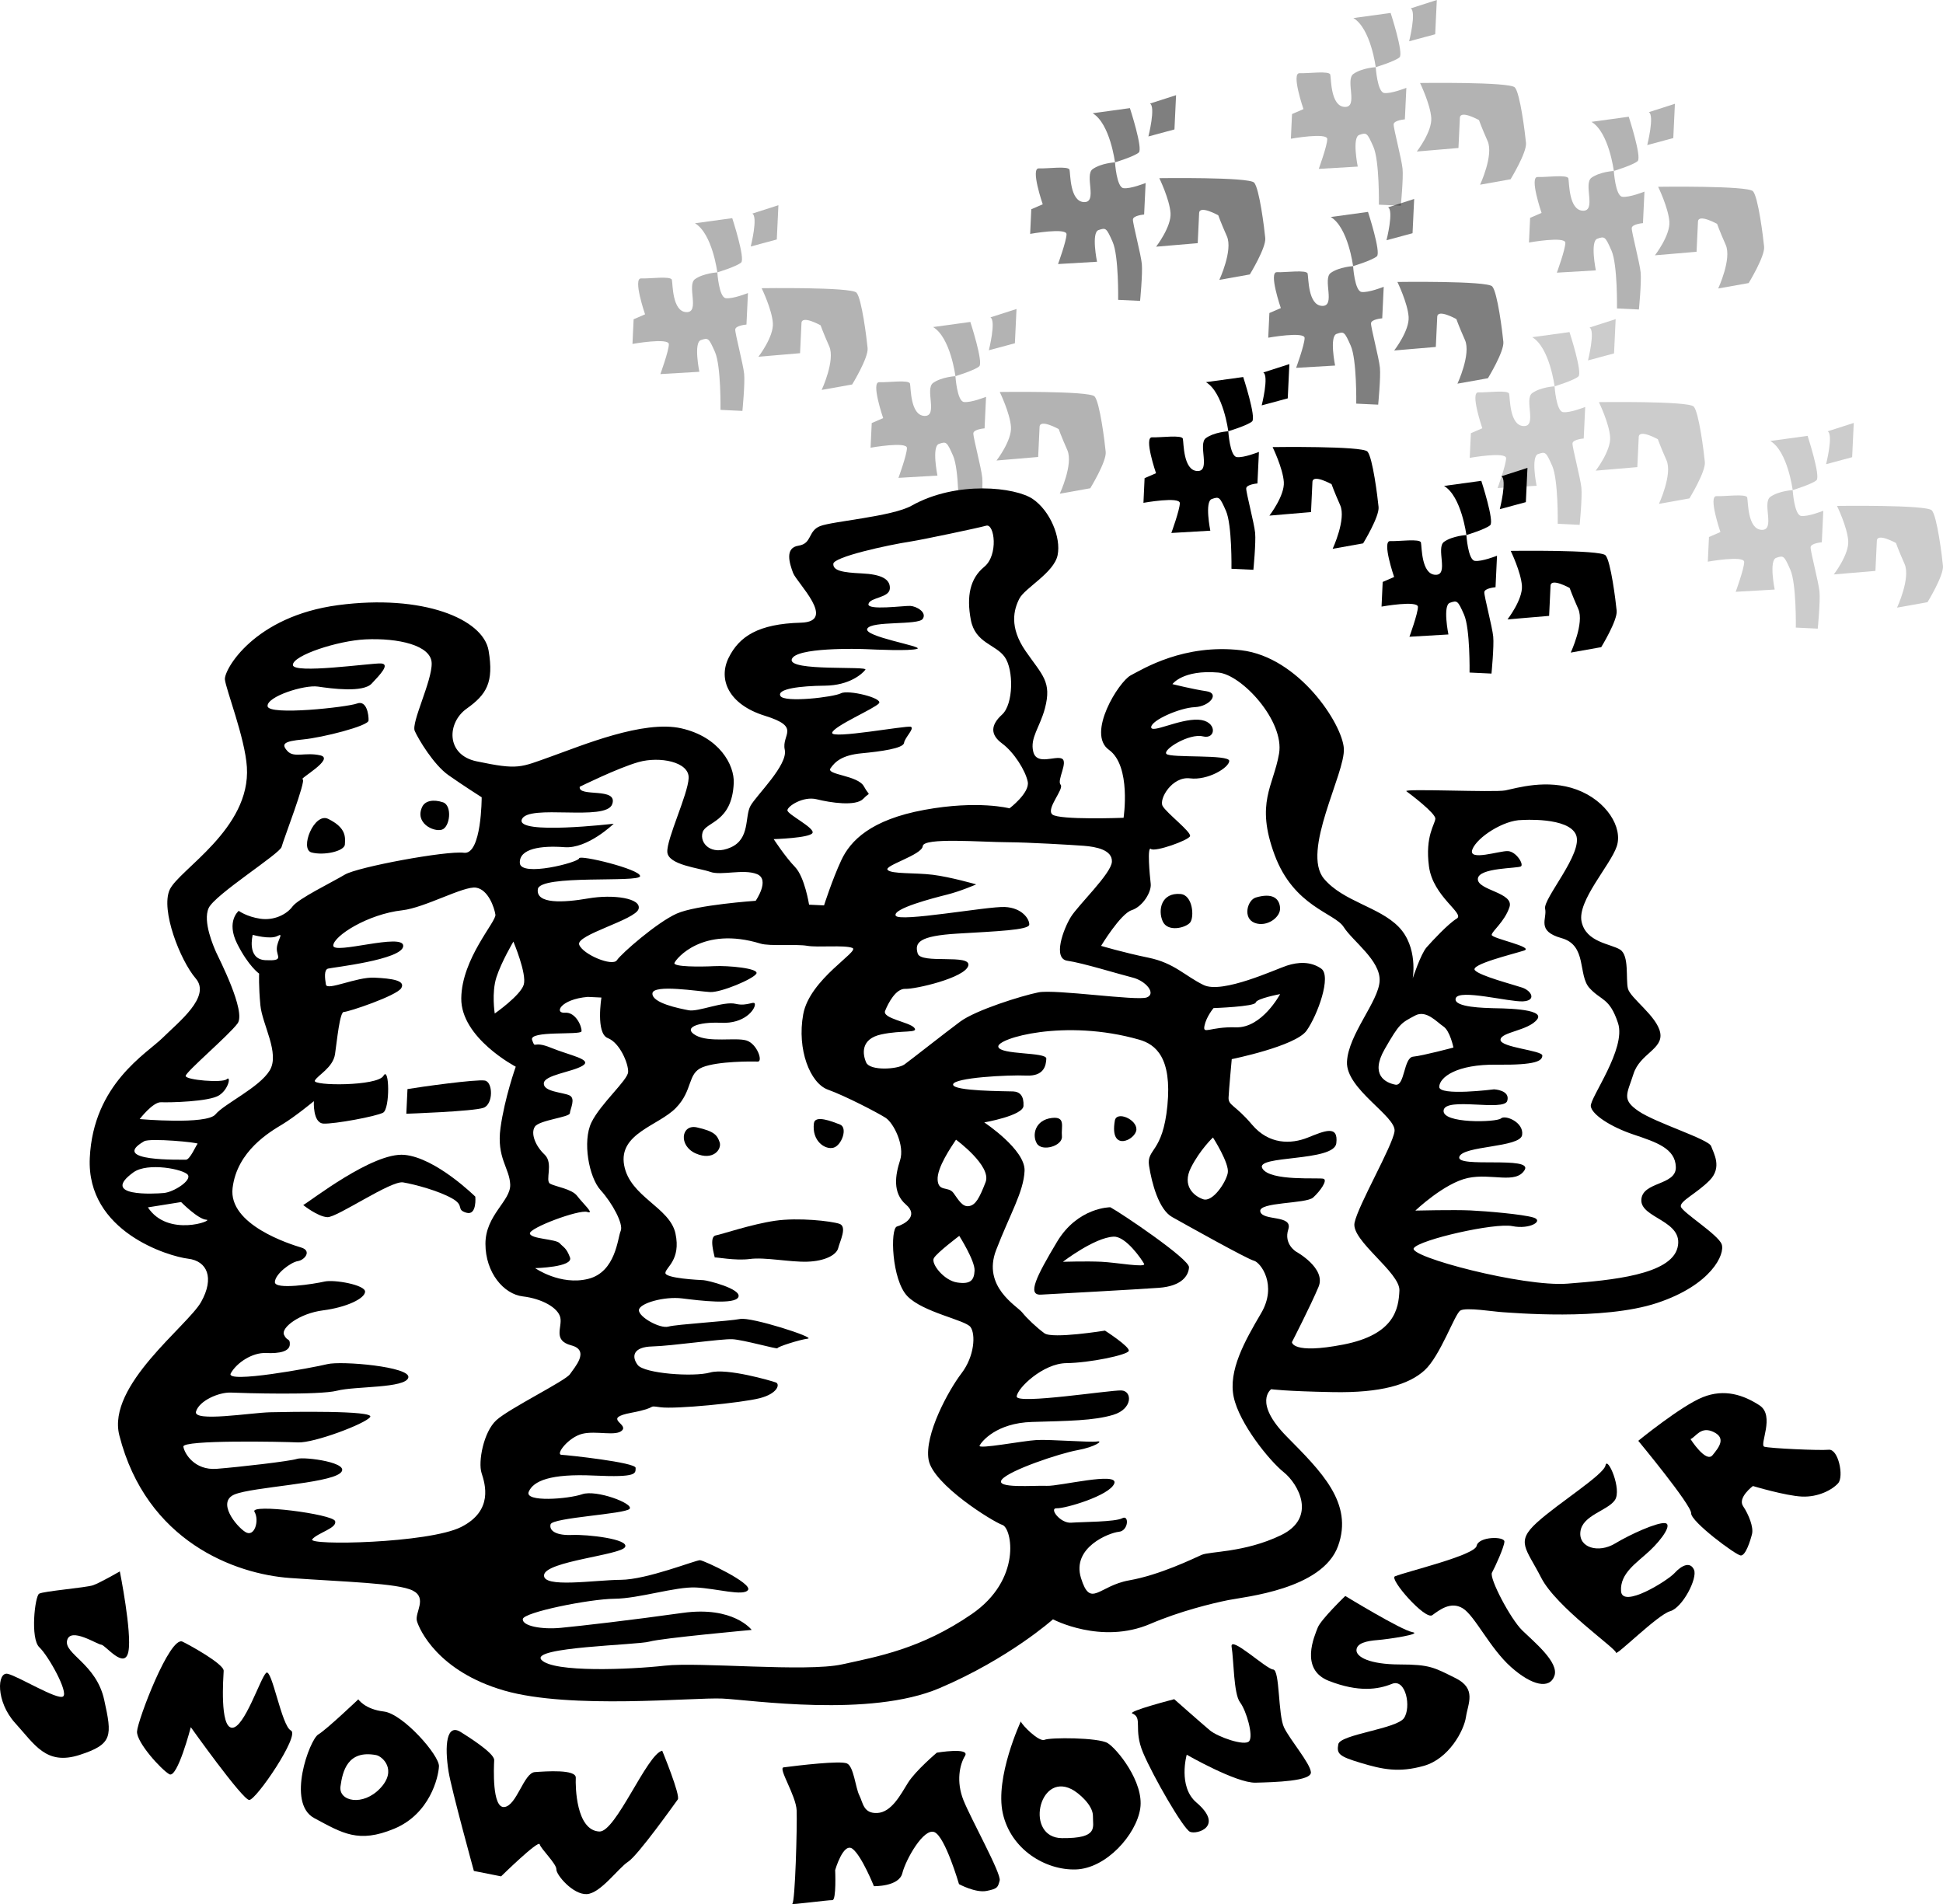 <?xml version="1.0" encoding="utf-8"?>
<!-- Generator: Adobe Illustrator 14.0.0, SVG Export Plug-In . SVG Version: 6.00 Build 43363)  -->
<!DOCTYPE svg PUBLIC "-//W3C//DTD SVG 1.1//EN" "http://www.w3.org/Graphics/SVG/1.1/DTD/svg11.dtd">
<svg version="1.1" id="レイヤー_1" xmlns="http://www.w3.org/2000/svg" xmlns:xlink="http://www.w3.org/1999/xlink" x="0px"
	 y="0px" width="344.918px" height="338.028px" viewBox="0 0 344.918 338.028" enable-background="new 0 0 344.918 338.028"
	 xml:space="preserve">
<g>
	<g>
		<g>
			<path d="M209.549,158.711c-3.4-0.277-4.035,2.853-3.153,4.845c0.881,1.992,4.09,1.168,4.866,0.229
				C212.037,162.846,211.764,158.892,209.549,158.711z"/>
			<path d="M222.931,159.337c-1.499,0.443-2.367,3.666-0.211,4.499c2.155,0.833,4.679-0.999,4.516-2.714
				C227.072,159.407,225.804,158.487,222.931,159.337z"/>
			<path d="M55.304,151.338c2.167,0.59,5.862-0.212,5.919-1.429c0.057-1.217,0.328-2.91-2.957-4.528
				C55.765,144.15,53.138,150.749,55.304,151.338z"/>
			<path d="M78.414,147.303c1.482-0.417,1.909-4.299,0.229-4.866c-1.681-0.566-3.175-0.299-3.695,0.802
				C73.594,146.102,76.931,147.721,78.414,147.303z"/>
			<path d="M305.625,220.883c-0.65-1.737-7.047-5.695-7.245-6.68c-0.198-0.984,2.791-2.307,5.094-4.637s0.715-4.843,0.286-6.083
				s-9.804-4.118-12.875-6.213c-3.072-2.095-2.053-3.022-0.908-6.626c1.145-3.604,5.326-4.383,4.734-7.336
				c-0.593-2.954-5.322-6.102-5.729-7.828s0.274-5.839-1.383-6.893c-1.657-1.053-6.037-1.259-6.838-4.954s5.102-10.001,6.236-13.362
				c1.133-3.361-1.813-8.131-7.085-10.086s-10.716-0.26-12.686,0.136c-1.969,0.396-18.27-0.37-17.563,0.15
				c0.708,0.521,5.181,3.9,5.135,4.874c-0.045,0.974-1.852,3.083-1.13,8.481c0.722,5.398,6.435,8.349,4.93,9.253
				c-1.505,0.905-4.331,3.942-5.36,5.113c-1.03,1.17-2.453,5.493-2.453,5.493s0.993-5.562-2.497-9.139s-9.846-4.489-13.254-8.542
				c-4.089-4.862,3.805-18.722,3.524-23.124c-0.281-4.402-8.016-16.226-18.2-17.436c-10.184-1.21-17.469,3.325-19.616,4.443
				c-2.147,1.118-7.901,10.357-3.891,13.228s2.603,12.07,2.603,12.07s-11.48,0.436-12.651-0.594
				c-1.171-1.03,2.163-4.531,1.468-5.295c-0.695-0.764,1.411-4.079,0.217-4.623c-1.193-0.544-4.448,1.254-5.064-1.213
				c-0.616-2.467,1.18-4.346,2.069-7.706c1.252-4.733-0.456-5.873-3.424-10.158s-2.09-7.414-1.114-9.318
				c0.976-1.905,6.156-4.588,6.791-7.728c0.635-3.14-1.337-7.865-4.409-9.96c-3.072-2.095-13.499-3.316-21.513,1.184
				c-3.457,1.942-14.028,2.755-16.236,3.626c-2.208,0.872-1.392,3.105-3.847,3.477c-2.456,0.372-1.608,3.094-0.959,4.832
				c0.65,1.738,7.884,8.661,1.396,8.837c-7.549,0.206-10.946,2.418-12.832,6.231c-1.886,3.813-0.042,8.288,6.446,10.299
				c6.489,2.011,2.912,3.307,3.516,6.018c0.604,2.71-5.011,8.055-6.076,9.956s-0.031,5.85-3.517,7.394
				c-3.486,1.543-5.573-0.749-4.995-2.673s5.233-1.705,5.532-8.762c0.136-3.2-2.542-8.166-9.297-9.702
				c-6.755-1.537-17.7,3.07-23.156,5.008c-5.455,1.938-5.722,2.414-13.206,0.843c-5.436-1.141-5.288-6.832-1.756-9.348
				s4.851-4.649,3.897-10.302c-0.954-5.652-11.719-10.06-26.686-8.081s-20.29,11.482-20.126,13.197
				c0.164,1.714,3.573,10.389,3.902,15.545c0.703,11.006-12.072,18.208-13.704,21.788c-1.631,3.581,1.851,12.522,4.625,15.752
				s-3.045,7.73-5.859,10.524c-2.813,2.794-12.332,8.2-12.949,21.338c-0.617,13.138,14.053,17.484,17.447,17.888
				c3.395,0.403,4.717,3.391,2.322,7.667s-16.789,14.816-14.524,23.701c4.803,18.842,20.545,24.616,30.266,25.316
				c9.72,0.699,19.22,0.902,21.839,2.244c2.619,1.343,0.304,3.916,0.722,5.398c0.418,1.482,3.725,8.953,15.514,12.348
				c11.789,3.396,33.593,1.176,38.703,1.415c5.109,0.24,26.173,3.425,38.551-1.847c12.379-5.271,20.143-12.222,20.143-12.222
				s8.565,4.548,17.274,0.812c5.206-2.233,10.899-3.633,13.853-4.226c2.954-0.593,16.67-1.898,19.469-9.57
				c2.798-7.671-3.032-13.31-9.083-19.445s-2.774-8.421-2.774-8.421s2.421,0.357,10.948,0.515s13.473-1.318,16.274-3.869
				c2.802-2.55,5.346-9.989,6.351-10.613c1.004-0.625,6.085,0.226,7.545,0.294c1.46,0.069,17.727,1.564,27.386-1.64
				C303.822,228.115,306.275,222.621,305.625,220.883z M192.396,150.156c2.187,0.166,5.086,0.729,4.987,2.828
				c-0.099,2.098-5.969,7.674-7.288,9.807s-3.274,7.406-0.609,7.774c2.665,0.369,9.154,2.381,11.564,2.981
				c2.41,0.601,4.253,2.882,2.516,3.532c-1.737,0.65-16.267-1.496-19.221-0.903c-2.954,0.593-11.12,3.136-13.899,5.199
				c-2.779,2.064-8.604,6.667-9.865,7.583c-1.262,0.916-6.151,1.174-6.813-0.32s-1.023-4.192,2.673-4.995
				c3.695-0.802,6.72-0.172,5.85-1.188c-0.87-1.016-5.718-1.631-5.166-2.997c0.552-1.365,1.894-3.984,3.597-3.904
				s10.576-1.942,11.166-4.109c0.589-2.167-8.396-0.225-8.978-2.166c-0.583-1.94,0.204-3.123,7.051-3.533
				c6.847-0.41,12.708-0.623,12.754-1.596c0.046-0.973-1.257-2.985-4.331-3.129c-3.074-0.144-18.854,2.772-19.386,1.528
				c-0.532-1.244,6.626-3.102,9.094-3.718c2.467-0.616,5.206-1.823,5.206-1.823s-4.571-1.317-7.722-1.708
				c-3.152-0.392-7.31-0.1-8.006-0.864c-0.696-0.764,6.104-2.646,6.236-4.221c0.131-1.575,10.399-0.71,15.118-0.691
				C182.449,149.539,190.209,149.99,192.396,150.156z M172.014,214.122c-1.163,0.189-1.836-1.062-2.752-2.324
				c-0.916-1.262-2.675-0.137-2.816-2.333c-0.141-2.195,2.474-5.934,3.261-7.136c0,0,6.365,4.656,5.254,7.536
				C173.85,212.745,173.177,213.933,172.014,214.122z M173.004,225.574c-0.083,1.758-0.766,2.458-3.106,2.104
				s-4.673-3.344-4.122-4.316c0.55-0.973,4.511-3.956,4.511-3.956S173.086,223.816,173.004,225.574z M144.223,147.894
				c0.529-0.887-4.477-3.316-4.443-4.046s2.802-2.551,5.212-1.95c2.411,0.601,6.95,1.302,8.265-0.099
				c1.315-1.401,1.198-0.188,0.103-2.19c-1.095-2.001-6.738-2.022-5.933-3.204c0.805-1.182,2.062-2.341,5.499-2.668
				c3.437-0.326,7.412-0.871,7.555-1.84c0.144-0.968,1.927-2.592,1.208-2.869s-14.284,2.255-13.966,1.051s7.534-4.279,8.31-5.218
				s-5.493-2.453-6.744-1.78s-10.078,1.722-10.75,0.471c-0.673-1.25,3.497-1.787,7.888-1.824c4.391-0.037,6.667-2.125,7.196-2.832
				s-13.663,0.334-13.073-1.833c0.589-2.167,11.776-1.886,13.244-1.817s7.793,0.367,9.033-0.063s-9.668-2.161-8.861-3.586
				c0.807-1.425,9.055-0.55,9.843-1.732c0.787-1.182-1.151-2.249-2.227-2.299c-1.076-0.05-7.719,0.856-7.41-0.348
				c0.309-1.205,3.715-1.044,3.795-2.747s-1.588-2.514-4.995-2.673c-3.406-0.16-5.098-0.482-5.041-1.699
				c0.057-1.217,9.403-3.299,13.841-3.983c1.926-0.297,11.816-2.371,13.298-2.789c1.483-0.418,2.193,5.224-0.343,7.299
				s-3.171,5.215-2.392,9.397s4.428,4.353,6.028,6.623c1.601,2.27,1.558,8.364-0.48,10.219s-2.118,3.558,0.003,5.121
				s4.163,4.828,4.558,6.797c0.395,1.97-3.237,4.725-3.237,4.725s-5.564-1.48-15.099,0.267c-9.534,1.746-13.149,5.479-14.761,8.938
				s-3.064,8.023-3.064,8.023l-2.658-0.125c0,0-0.769-4.913-2.501-6.701c-1.733-1.788-3.779-4.936-3.779-4.936
				S143.694,148.78,144.223,147.894z M92.634,145.471c1.118-2.81,14.919,0.423,16.041-2.693s-6.096-1.166-5.761-3.101
				c0,0,6.741-3.34,10.447-4.386c3.706-1.045,9.024-0.064,8.887,2.856c-0.137,2.919-3.92,10.791-3.786,13.112
				c0.135,2.321,5.719,2.838,7.637,3.532c1.917,0.694,5.878-0.572,8.271,0.389s-0.223,4.739-0.223,4.739s-10.518,0.725-14.004,2.269
				c-3.487,1.543-9.843,7.097-10.63,8.279c-0.787,1.182-6.047-1.016-6.697-2.753c-0.65-1.737,9.96-4.409,10.538-6.333
				c0.578-1.923-4.508-2.649-8.934-1.882c-4.425,0.767-9.314,1.025-8.945-1.64c0.369-2.665,18.095-1.101,18.152-2.317
				c0.057-1.217-10.791-3.86-10.824-3.161c-0.033,0.7-10.4,3.393-10.523,0.822c-0.123-2.571,3.804-3.116,7.934-2.801
				c4.13,0.315,8.73-4.165,8.73-4.165S91.516,148.281,92.634,145.471z M106.621,211.294c2.087,2.293,4.104,6.043,3.561,7.238
				c-0.543,1.194-0.83,7.277-5.764,8.508c-4.935,1.231-9.42-1.905-9.42-1.905s6.835-0.166,6.185-1.903
				c-0.65-1.737-1.137-1.762-1.832-2.525s-5.086-0.726-5.284-1.711c-0.197-0.985,8.737-4.316,10.178-3.836
				c1.44,0.48-0.838-1.583-1.786-2.844c-0.948-1.261-3.856-1.641-4.806-2.173c-0.95-0.533,0.658-3.627-0.977-5.167
				c-1.634-1.539-2.515-3.775-1.723-4.957c0.792-1.182,6.179-1.661,6.213-2.391c0.034-0.729,1.099-2.631-0.095-3.174
				c-1.193-0.543-4.604-0.629-4.533-2.126c0.07-1.497,5.031-1.996,6.883-3.128c1.852-1.132-2.261-1.813-5.61-3.189
				c-3.349-1.376-2.7,0.361-3.349-1.376c-0.65-1.738,8.641-0.814,8.763-1.54s-0.969-3.459-2.927-3.307
				c-1.958,0.152-0.864-2.378,4.033-2.808l2.433,0.114c0,0-1.03,6.362,1.125,7.195c2.156,0.833,3.687,4.563,3.619,6.022
				c-0.068,1.46-4.896,5.62-6.517,8.958C103.372,202.607,104.534,209.001,106.621,211.294z M88.128,173.485
				c0.892-2.762,3.01-6.32,3.01-6.32s2.414,5.722,1.836,7.645c-0.579,1.923-5.148,5.123-5.148,5.123S87.235,176.247,88.128,173.485z
				 M25.586,202.61c1.054-0.61,9.744,0.214,9.489,0.446s-1.353,2.862-2.083,2.828C32.262,205.85,19.274,206.262,25.586,202.61z
				 M23.682,208.129c2.521-1.83,8.986-0.553,9.671,0.454s-2.516,3.051-4.263,3.213C27.342,211.958,17.686,212.48,23.682,208.129z
				 M26.254,214.346l5.896-0.942c0,0,3.026,3.067,4.486,3.136C38.096,216.608,29.815,219.763,26.254,214.346z M38.246,197.841
				c-1.551,1.877-13.45,0.831-13.45,0.831s2.338-3.06,3.798-2.991c1.46,0.068,8.539-0.087,10.299-1.224
				c1.76-1.136,2.118-3.557,1.354-2.862c-0.765,0.695-7.322,0.144-7.288-0.586c0.034-0.73,7.653-7.199,9.216-9.32
				s-3.355-11.618-3.797-12.614c-0.441-0.996-2.425-5.479-1.337-7.866s12.645-9.646,12.945-10.852
				c0.301-1.206,4.464-11.982,3.734-12.016c-0.73-0.035,5.806-3.629,3.139-4.242c-2.667-0.613-4.67,0.512-5.83-0.762
				c-1.159-1.274-0.65-1.737,2.779-2.064c3.429-0.327,11.572-2.382,11.618-3.355s-0.315-3.672-2.052-3.022
				c-1.738,0.649-15.708,2.188-15.872,0.474c-0.163-1.715,6.52-3.839,8.941-3.481c2.421,0.358,7.995,1.107,9.534-0.527
				c1.54-1.635,3.334-3.501,1.631-3.581s-15.696,1.945-15.616,0.242c0.08-1.703,8.005-4.289,12.891-4.515
				c5.783-0.268,11.655,1.035,11.75,4.209c0.095,3.174-3.666,10.556-3.004,12.05s3.375,6.01,5.971,7.839
				c2.596,1.829,5.911,3.935,5.911,3.935s0.007,10.242-3.145,9.85c-3.152-0.392-18.894,2.526-21.152,3.883
				c-2.258,1.357-8.246,4.246-9.288,5.66s-3.289,2.528-5.71,2.17c-2.421-0.357-3.835-1.399-3.835-1.399s-2.282,1.844-0.274,5.839
				c2.007,3.995,3.896,5.303,3.896,5.303s-0.102,2.19,0.224,5.619s3.5,8.531,1.65,11.576
				C46.028,193.086,39.797,195.963,38.246,197.841z M47.118,170.461c-3.393-0.166-2.254-4.495-2.254-4.495s3.128,0.878,4.379,0.206
				c1.25-0.673-0.034,0.729-0.103,2.189C49.072,169.821,50.511,170.626,47.118,170.461z M88.121,252.12
				c-2.292,2.087-3.273,7.405-2.635,9.386c0.639,1.98,2.125,6.682-3.62,9.583c-5.744,2.9-27.462,3.343-26.434,2.172
				s4.48-1.984,4.051-3.224s-15.214-3.151-14.309-1.646s0.026,4.634-1.631,3.58c-1.657-1.053-5.112-5.359-1.881-6.671
				c3.231-1.313,16.426-1.911,18.708-3.755c2.281-1.843-6.342-2.98-7.632-2.553c-1.29,0.427-10.36,1.465-14.276,1.769
				c-3.916,0.303-5.725-2.708-5.911-3.937c-0.187-1.228,17.455-0.886,20.324-0.751c2.869,0.135,12.054-3.336,12.841-4.518
				c0.787-1.183-14.343-0.917-17.761-0.835c-3.418,0.083-13.738,1.794-13.161-0.13s4.063-3.467,6.253-3.363
				c2.19,0.103,15.582,0.488,18.791-0.337c3.208-0.825,12.168-0.403,12.646-2.332c0.478-1.929-11.907-2.997-14.375-2.382
				s-18.21,3.533-17.146,1.633s3.833-3.722,6.266-3.607c2.433,0.114,4.159-0.293,4.216-1.509c0.057-1.217-0.509-0.511-1.038-1.755
				s2.765-3.772,6.932-4.308c4.168-0.535,7.411-2.09,7.468-3.307s-5.5-2.21-7.228-1.803c-1.728,0.406-8.853,1.534-8.784,0.075
				c0.068-1.46,2.848-3.522,4.075-3.71c1.228-0.187,2.525-1.833,0.601-2.41c-1.923-0.577-12.978-4.024-12.183-10.569
				c0.795-6.546,6.563-9.933,8.82-11.29c2.258-1.357,5.609-4.125,5.609-4.125s-0.233,3.89,1.713,3.981
				c1.946,0.091,9.325-1.269,10.576-1.941s1.126-8.405,0.063-6.542c-1.063,1.863-12.663,1.806-12.181,0.853
				c0.482-0.953,3.231-2.286,3.586-4.708c0.355-2.422,0.839-7.52,1.569-7.485c0.729,0.034,9.384-2.871,10.187-4.225
				s-1.618-1.712-4.781-1.861c-3.163-0.148-8.402,2.39-8.592,1.232c-0.19-1.157-0.364-2.628,0.377-2.837
				c0.741-0.209,13.225-1.573,13.347-4.006s-12.503,1.607-12.423-0.096c0.08-1.703,6.114-5.565,12.242-6.252
				c4.031-0.452,10.933-4.363,13.111-4.017c2.179,0.346,3.247,3.566,3.433,4.794c0.187,1.228-5.973,7.767-6.061,14.833
				c-0.088,7.066,9.67,12.158,9.67,12.158s-1.966,5.516-2.704,10.846s1.616,7.146,1.721,10.078
				c0.106,2.931-4.398,5.402-4.396,10.522s3.238,8.931,6.633,9.333c3.395,0.403,6.245,2.002,6.652,3.727
				c0.407,1.726-1.411,4.079,1.961,4.969c3.372,0.89,0.547,3.927-0.24,5.108C100.396,245.137,90.413,250.033,88.121,252.12z
				 M172.488,286.562c-8.978,6.162-16.6,7.512-23.006,8.917c-6.406,1.405-25.337-0.46-31.465,0.228
				c-6.127,0.688-19.81,1.264-21.896-1.028c-2.087-2.292,16.947-2.618,19.171-3.245c2.224-0.626,18.141-2.073,18.141-2.073
				s-3.212-4.296-12.294-3.016c-9.082,1.28-18.153,2.318-21.582,2.645c-3.429,0.325-6.812-0.321-6.755-1.537
				c0.057-1.217,11.872-3.588,16.263-3.625c4.391-0.037,10.83-2.173,14.48-2.002c3.65,0.172,8.459,1.616,9.246,0.435
				c0.787-1.183-7.801-5.244-8.53-5.278c-0.73-0.034-9.429,3.458-14.063,3.484c-4.634,0.027-13.97,1.539-13.613-0.883
				c0.357-2.421,13.575-3.506,14.374-4.933c0.799-1.426-6.721-2.266-9.409-2.148s-4.113-0.681-3.813-1.886
				c0.3-1.205,13.252-1.816,14.028-2.755c0.775-0.939-5.934-3.449-8.413-2.591c-2.479,0.859-10.31,1.467-9.489-0.445
				c0.822-1.912,3.81-3.234,11.595-2.868c7.786,0.365,7.333-0.387,7.378-1.36c0.046-0.974-12.057-2.273-13.166-2.325
				c-1.108-0.053,1.229-3.113,3.697-3.729c2.467-0.615,6.071,0.529,7.101-0.641c1.03-1.171-3.558-2.119,1.608-3.096
				c5.167-0.977,2.501-1.346,5.167-0.977c2.665,0.37,14.423-0.785,17.631-1.609c3.209-0.824,3.615-2.513,2.855-2.792
				s-8.697-2.604-11.662-1.768c-2.966,0.837-11.712,0.182-12.86-1.335s-0.825-3.209,2.593-3.292s12.256-1.375,14.202-1.283
				c1.947,0.091,8.043,1.84,8.013,1.596c-0.03-0.245,3.931-1.521,5.402-1.697c1.471-0.175-10.059-3.886-12.027-3.491
				c-1.969,0.396-11.26,0.935-12.743,1.353c-1.483,0.418-5.284-1.711-5.227-2.928c0.057-1.216,4.505-2.47,7.656-2.078
				c3.152,0.392,9.455,1.174,10.01-0.263c0.555-1.436-5.471-2.938-6.2-2.973c-0.73-0.034-6.813-0.32-6.767-1.293
				c0.045-0.973,2.791-2.309,1.791-6.987c-0.999-4.68-8.092-6.486-9.114-12.137s6.112-7.001,9.187-10.16
				c3.074-3.158,1.995-6.135,4.729-7.226c2.733-1.09,8.827-1.048,9.8-1.002c0.973,0.045-0.095-3.174-2.019-3.752
				c-1.923-0.578-6.603,0.421-8.979-0.909c-2.375-1.331,0.358-2.421,4.494-2.228c4.136,0.194,5.96-2.3,6.002-3.203
				s-1.236,0.358-3.406-0.16s-6.652,1.465-8.344,1.142s-6.523-1.282-6.443-2.985s8.306-0.341,10.252-0.25
				c1.947,0.091,7.668-2.322,8.2-3.272c0.533-0.951-5.052-1.457-7.496-1.328s-7.322,0.145-7.044-0.574s4.944-6.594,15.279-3.427
				c1.63,0.5,6.336,0.054,8.271,0.389s6.592-0.178,8.029,0.377c1.437,0.555-7.573,5.497-8.722,11.782
				c-1.148,6.286,1.254,12.25,4.371,13.372c3.117,1.122,8.83,4.092,10.25,5.002s3.427,4.905,2.571,7.547
				c-0.855,2.642-1.363,5.788,1.036,7.851c2.399,2.064-0.352,3.548-1.588,3.902s-0.944,9.479,1.852,12.369
				c2.796,2.892,10.292,4.219,11.208,5.481c0.917,1.262,0.733,5.155-1.605,8.215s-6.608,10.906-5.84,15.331
				c0.767,4.425,11.43,11.021,13.11,11.588C179.634,271.292,181.466,280.4,172.488,286.562z M227.892,261.368
				c2.584,2.072,5.96,8.084-0.526,11.192c-6.486,3.107-12.568,2.821-14.062,3.483s-7.394,3.555-12.848,4.518
				s-6.864,5.042-8.559-0.402c-1.695-5.443,5.011-8.054,6.726-8.218c1.714-0.164,1.852-3.082,0.601-2.41
				c-1.251,0.673-7.102,0.643-9.06,0.794s-4.022-2.627-2.562-2.559s9.372-2.243,10.204-4.398c0.833-2.154-9.777,0.517-11.967,0.414
				c-2.19-0.104-9.291,0.539-7.995-1.107c1.296-1.646,10.215-4.641,13.412-5.222s4.714-1.73,3.486-1.543
				c-1.228,0.187-8.272-0.388-10.717-0.26c-2.444,0.129-10.5,1.701-10.132,0.987c0.367-0.714,2.959-4.007,9.308-4.196
				c6.348-0.189,10.982-0.215,14.445-1.271c3.464-1.057,3.369-4.23,1.422-4.322c-1.946-0.091-18.65,2.538-18.582,1.078
				c0.068-1.461,4.665-5.878,8.813-5.927c4.147-0.048,10.796-1.443,11.074-2.161c0.277-0.719-4.22-3.612-4.22-3.612
				s-9.336,1.513-10.75,0.471c-1.415-1.042-3.049-2.584-3.971-3.724c-0.921-1.139-7.101-4.559-4.602-11.045
				s4.873-10.295,5.049-14.057c0.177-3.762-7.155-8.607-7.155-8.607s6.884-1.197,6.965-2.938c0.082-1.74-0.613-2.504-1.83-2.562
				s-10.728-0.016-10.671-1.232c0.058-1.217,9.834-1.733,12.998-1.584s3.498-1.786,3.555-3.002s-8.196-0.629-8.524-2.107
				c-0.329-1.479,11.787-5.054,25.02-1.263c2.934,0.841,5.823,3.199,4.998,11.695s-3.733,7.597-3.257,10.683
				c0.477,3.085,1.72,7.776,4.096,9.107c2.375,1.331,13.305,7.451,14.51,7.752c1.205,0.301,4.219,4.345,1.285,9.327
				c-2.933,4.982-5.86,10.209-4.861,14.889C220.008,252.708,225.307,259.296,227.892,261.368z M215.322,201.939
				c0,0,2.954,4.603,2.63,6.294c-0.323,1.691-2.685,5.238-4.365,4.671c-1.68-0.567-3.789-2.402-2.175-5.604
				C213.026,204.1,215.322,201.939,215.322,201.939z M213.814,182.121c0.32-1.62,1.611-3.152,1.611-3.152s7.327-0.258,7.483-0.982
				c0.156-0.724,4.337-1.503,4.337-1.503s-3.209,6.045-7.835,5.899C214.784,182.238,213.494,183.741,213.814,182.121z
				 M238.466,238.701c-9.105,1.767-9.124-0.429-9.124-0.429s3.355-6.535,4.729-9.83c1.374-3.295-3.975-6.228-3.975-6.228
				s-2.254-1.331-1.398-3.97c0.856-2.639-4.566-1.43-4.972-3.156s8.109-1.338,9.383-2.491c1.273-1.154,2.581-3.043,1.863-3.321
				c-0.718-0.277-9.534,0.513-10.885-1.859s12.733-1.128,13.132-4.449s-2.092-2.198-5.073-1.007
				c-2.982,1.191-6.886,1.251-9.889-2.303c-3.003-3.555-4.231-3.368-4.163-4.828s0.563-6.801,0.563-6.801s11.323-2.294,13.282-5.056
				c1.958-2.762,4.48-9.715,2.591-11.023c-1.89-1.308-4.091-1.168-6.071-0.529s-11.455,5.07-14.792,3.451
				c-3.337-1.62-5.181-3.901-9.769-4.848c-4.589-0.947-8.436-2.103-8.436-2.103s3.437-5.69,5.417-6.329s3.566-3.247,3.392-4.718
				s-0.659-6.741,0.045-6.157c0.704,0.584,6.655-1.523,6.934-2.268s-4.195-4.124-4.868-5.375c-0.673-1.251,1.71-5.285,4.862-4.893
				c3.151,0.392,6.915-1.87,6.972-3.086s-10.462-0.491-11.158-1.255c-0.695-0.764,4.076-3.71,6.486-3.109
				c2.41,0.601,2.569-2.805-0.836-2.965c-3.406-0.16-8.409,2.531-8.352,1.315s5.037-3.421,7.725-3.539s4.506-2.471,2.083-2.828
				c-2.422-0.358-6.037-1.259-6.037-1.259s1.829-2.596,8.143-2.056c4.154,0.355,11.788,8.6,10.784,14.404
				c-1.004,5.805-4.216,8.697-0.796,17.943c3.42,9.246,10.685,10.319,12.273,12.832c1.589,2.513,6.549,5.916,6.378,9.565
				s-5.566,9.492-5.794,14.358s8.811,9.679,8.441,12.344c-0.369,2.665-6.467,13.107-7.103,16.247
				c-0.635,3.139,8.12,8.806,7.969,12.023C248.274,232.333,247.57,236.933,238.466,238.701z M247.704,192.562
				c-1.692-0.323-4.554-1.668-1.898-6.303c2.656-4.634,2.899-4.622,5.401-5.968c1.977-1.064,3.847,1.155,5.029,1.942
				c1.182,0.788,1.775,3.741,1.775,3.741s-5.433,1.452-7.147,1.615C249.149,187.753,249.396,192.885,247.704,192.562z
				 M297.794,221.49c-1.202,4.822-11.732,5.792-19.563,6.399c-7.831,0.606-28.303-4.8-27.256-6.308
				c1.046-1.508,14.355-4.54,17.495-3.905s5.653-0.953,3.729-1.531s-8.238-1.119-11.158-1.256c-2.919-0.137-9.787,0.028-9.787,0.028
				s5.139-4.894,9.327-5.787c4.187-0.894,8.48,1.149,10.063-1.404c1.583-2.553-12.177-0.312-11.594-2.338s10.805-1.624,11.155-3.885
				c0.35-2.261-2.999-3.638-3.763-2.942c-0.764,0.696-10.529,0.968-10.172-1.453c0.357-2.421,10.716,0.26,11.294-1.664
				c0.579-1.924-2.342-2.053-2.342-2.053s-9.812,1.254-9.732-0.457c0.081-1.711,3.114-4.007,10.182-3.919
				c7.067,0.088,8.079-0.681,8.122-1.612c0.044-0.931-7.492-1.428-7.426-2.816c0.065-1.388,4.951-1.589,6.509-3.617
				c1.559-2.028-6.98-1.941-7.953-1.987c-0.973-0.046-7.066-0.088-6.5-1.769c0.566-1.68,9.478,0.689,11.922,0.56
				c2.444-0.129,1.551-1.877-0.129-2.444s-7.462-2.058-8.39-3.076s6.717-2.854,8.698-3.493s-5.751-2.149-5.721-2.793
				c0.03-0.645,2.304-2.339,3.158-4.934c0.854-2.595-5.713-2.963-5.617-5.001c0.096-2.038,7.157-1.833,7.664-2.233
				c0.507-0.4-0.853-2.607-2.311-2.702c-1.459-0.094-7.16,1.884-6.326-0.297s5.612-5.235,8.779-5.221c0,0,8.318-0.585,9.629,2.646
				s-5.897,11.332-5.493,13.105c0.405,1.773-1.648,3.943,2.925,5.219c4.573,1.276,2.862,6.56,4.949,8.853s3.578,1.689,5.071,6.241
				c1.493,4.552-5.012,13.269-4.837,14.74c0.175,1.471,3.485,3.651,7.566,5.025c4.081,1.374,7.443,2.468,7.531,5.784
				s-5.971,2.524-6.125,5.818C291.21,216.307,298.996,216.667,297.794,221.49z"/>
			<path d="M86.076,191.835c-1.45-0.274-11.513,1.128-13.74,1.511l-0.206,4.379c0,0,11.981-0.412,13.719-1.063
				C87.586,196.013,87.526,192.109,86.076,191.835z"/>
			<path d="M71.787,205.024c-5.598-0.507-16.709,8.237-17.96,8.909c0,0,2.585,2.072,4.29,2.152s11.277-6.542,13.44-6.174
				c2.164,0.367,6.284,1.493,8.66,2.823c2.375,1.331,0.639,1.981,2.562,2.559c1.923,0.578,1.597-2.851,1.597-2.851
				S77.386,205.531,71.787,205.024z"/>
			<path d="M127.746,202.776c-0.429-1.24-0.923-1.935-4.022-2.627c-2.815-0.629-3.323,3.258-0.217,4.623
				C126.613,206.136,128.175,204.016,127.746,202.776z"/>
			<path d="M147.938,203.759c1.481-0.383,2.606-3.57,1.169-4.125s-4.433-1.746-4.623-0.217
				C144.092,202.569,146.457,204.143,147.938,203.759z"/>
			<path d="M149.003,217.261c-1.448-0.479-7.253-1.148-11.427-0.537c-4.174,0.611-9.408,2.393-10.515,2.6
				c-1.284,0.24-0.208,3.641-0.176,3.93c0.111-0.129,3.62,0.604,6.227,0.256c2.699-0.36,7.044,0.574,10.201,0.479
				c3.157-0.096,5.194-1.22,5.488-2.425C149.094,220.359,150.451,217.741,149.003,217.261z"/>
			<path d="M188.51,201.729c-0.163-1.715,0.728-3.554-1.798-3.254c-2.942,0.35-3.555,3.002-2.651,4.528
				C184.964,204.529,188.673,203.444,188.51,201.729z"/>
			<path d="M201.733,200.532c0.085-1.814-3.517-3.364-3.827-1.59C196.905,204.688,201.648,202.347,201.733,200.532z"/>
			<path d="M197.105,214.325c0,0-5.772-0.027-9.464,6.139c-3.691,6.167-5.335,9.504-2.869,9.375s16.846-0.916,20.944-1.211
				c4.098-0.296,5.284-2.19,5.353-3.649C211.138,223.519,199.084,215.394,197.105,214.325z M195.51,224.003
				c-2.676-0.125-6.828,0.004-6.828,0.004s5.586-4.301,8.998-4.46c2.187-0.102,5.007,4.063,5.416,4.813
				C203.505,225.111,198.187,224.129,195.51,224.003z"/>
		</g>
		<g>
			<path d="M21.271,278.97c0,0,2.174,10.832,1.527,14.215s-4.091-1.168-4.82-1.202c-0.73-0.034-5.464-3.183-6.063-0.772
				s5.173,4.144,6.579,10.55c1.406,6.405,1.58,7.876-4.361,9.792c-5.942,1.916-7.96-1.836-11.438-5.657
				c-3.478-3.82-3.225-9.204-1.296-8.732s8.781,4.694,9.798,4.011c1.018-0.683-2.579-7.191-4.212-8.731
				c-1.634-1.54-0.793-9.059-0.041-9.511c0.752-0.453,8.34-1.073,9.58-1.502S21.271,278.97,21.271,278.97z"/>
			<path d="M32.39,291.441c0.885,0.408,7.374,3.935,7.315,5.186c-0.059,1.251-0.713,9.998,1.477,10.101
				c2.189,0.104,5.048-8.854,6.065-9.746c1.018-0.893,2.728,9.428,4.396,10.237c1.668,0.811-6.19,12.389-7.407,12.332
				c-1.216-0.058-10.366-12.923-10.366-12.923s-2.38,9.154-3.806,8.356c-1.426-0.799-5.831-5.64-5.74-7.586
				S30.121,290.393,32.39,291.441z"/>
			<path d="M68.139,303.848c-3.395-0.402-4.532-2.163-4.532-2.163s-5.615,5.344-7.121,6.249c-1.506,0.905-5.692,12.168-0.697,14.841
				c4.995,2.673,7.834,4.514,14.176,1.885c6.341-2.628,7.866-9.14,7.958-11.086S71.533,304.251,68.139,303.848z M67.499,317.473
				c-3.08,3.269-7.425,2.334-7.056-0.332c0.369-2.665,1.247-6.524,6.339-5.554C67.868,311.793,70.578,314.204,67.499,317.473z"/>
			<path d="M81.833,307.518c0.718,0.465,5.956,3.656,5.895,4.963c-0.061,1.306-0.402,8.562,1.804,8.321s3.454-6.065,5.412-6.201
				c1.957-0.136,7.34-0.534,7.268,1.007c-0.073,1.542,0.041,9.346,4.184,9.544c2.919,0.14,8.449-13.746,11.159-14.35
				c0,0,3.283,7.957,2.763,8.663c-0.521,0.707-7.049,9.91-8.81,11.047c-1.76,1.136-4.896,5.623-7.341,5.752
				c-2.445,0.128-5.447-3.426-5.401-4.399c0.045-0.974-2.756-3.627-2.961-4.448c-0.206-0.821-6.851,5.694-6.851,5.694l-4.832-0.959
				c0,0-3.992-14.519-4.486-17.604C78.886,309.878,79.252,305.847,81.833,307.518z"/>
		</g>
		<g>
			<path d="M139.096,313.763c2.722-0.35,10.076-1.233,11.27-0.689c1.193,0.544,1.503,4.323,2.173,5.643
				c0.67,1.318,0.701,3.271,3.206,3.145c2.505-0.127,4.113-3.221,5.433-5.354s5.128-5.357,5.128-5.357s5.958-0.989,5.001,0.57
				c-0.957,1.561-1.59,4.564-0.279,7.864s6.76,13.064,6.431,14.269c-0.328,1.204-0.34,1.446-2.309,1.842s-4.912-1.205-4.912-1.205
				s-2.439-8.404-4.352-9.227c-1.912-0.821-5.106,4.881-5.707,7.29c-0.601,2.41-5.045,2.302-5.045,2.302s-2.128-5.32-3.774-6.616
				c-1.646-1.297-3.103,3.755-3.103,3.755s0.235,5.375-0.495,5.341c-0.73-0.034-7.632,0.89-7.118,0.655
				c0.514-0.234,0.879-13.87,0.777-16.558S138.083,313.894,139.096,313.763z"/>
			<path d="M196.617,309.449c-1.663-0.999-10.19-1.021-11.186-0.58c-0.997,0.439-4.022-2.627-4.217-3.26
				c0,0-4.629,9.915-3.195,16.322c1.434,6.408,7.543,10.107,12.94,9.954s10.749-6.159,11.456-10.826
				C203.121,316.391,198.28,310.448,196.617,309.449z M188.512,326.327c-6.58-0.066-4.203-11.658,1.691-8.699
				c1.269,0.637,3.864,2.862,3.814,4.812C193.968,324.387,195.093,326.392,188.512,326.327z"/>
			<path d="M201.012,304.203c-0.934-0.384,7.435-2.544,7.435-2.544s4.917,4.349,6.324,5.526c1.407,1.177,6.204,2.868,6.98,1.928
				s-0.478-5.389-1.626-6.905s-1.106-7.61-1.489-9.823c-0.384-2.212,6.154,3.947,7.371,4.004c1.217,0.058,0.84,8.086,1.953,10.333
				c1.114,2.247,4.582,6.271,4.75,7.884c0.168,1.613-6.424,1.79-9.841,1.874s-12.203-4.962-12.203-4.962s-1.602,5.646,1.718,8.481
				c4.999,4.27,0.053,5.744-1.141,5.2s-6.545-9.816-8.33-14.046C201.128,306.924,202.926,304.991,201.012,304.203z"/>
			<path d="M238.811,283.335c0,0,9.955,6.077,11.89,6.411c1.936,0.334-4.205,1.265-6.163,1.417c-1.958,0.151-3.683,0.548-3.74,1.77
				c-0.058,1.222,2.318,2.552,7.682,2.561c5.364,0.009,6.07,0.528,9.884,2.414c3.813,1.887,2.228,4.494,1.87,6.916
				c-0.357,2.422-3.03,7.417-7.479,8.671c-4.448,1.253-7.345,0.63-11.192-0.526c-3.847-1.156-4.314-1.589-3.989-3.318
				s10.299-2.725,11.642-4.612c1.343-1.888,0.369-7.105-2.117-6.1c-2.485,1.007-5.924,1.525-11.192-0.525
				c-5.268-2.05-2.537-8.017-1.988-9.454C234.469,287.521,238.811,283.335,238.811,283.335z"/>
			<path d="M247.625,279.848c2.233-0.899,14.166-3.724,14.506-5.414c0.341-1.691,4.976-1.718,4.93-0.744s-1.677,4.553-2.209,5.504
				c-0.532,0.95,3.273,8.2,5.371,10.25c2.098,2.049,6.56,5.672,5.716,8.07s-3.984,1.764-7.729-1.582
				c-3.744-3.345-6.4-9.083-8.533-10.399c-2.133-1.317-4.159,0.295-5.421,1.21C252.994,287.659,246.546,280.283,247.625,279.848z"/>
			<path d="M285.009,260.147c0.33-1.725,2.968,4.284,1.66,6.174c-1.308,1.889-5.732,2.656-6.113,5.564s3.218,3.886,6.11,2.154
				s7.374-3.716,8.834-3.646c1.46,0.068-0.375,2.796-2.67,4.938c-2.296,2.143-5.26,3.955-5.067,7.133
				c0.193,3.179,8.23-1.807,9.515-3.21c1.285-1.403,2.779-2.063,3.44-0.569c0.661,1.493-2.022,6.73-4.247,7.358
				c-2.224,0.628-9.646,8.081-9.611,7.351c0.035-0.729-10.593-8.057-13.273-13.302c-2.68-5.246-4.58-6.311-0.759-9.789
				C276.648,266.826,284.686,261.838,285.009,260.147z"/>
			<path d="M324.64,257.375c-1.715,0.163-10.473-0.249-11.435-0.537c-0.962-0.289,1.966-5.516-0.874-7.355
				c-2.839-1.841-6.2-2.975-10.04-1.447c-3.841,1.526-11.469,7.751-11.469,7.751s9.46,11.417,9.392,12.877
				c-0.069,1.46,7.94,7.444,8.804,7.484c0.863,0.041,1.695-2.603,1.997-3.808c0.301-1.205-0.571-3.44-1.585-4.951
				c-1.015-1.51,1.742-3.575,1.742-3.575s5.77,1.733,8.69,1.871c2.92,0.137,5.421-1.208,6.452-2.379
				C327.343,262.135,326.354,257.212,324.64,257.375z M303.995,258.356c-1.168,1.409-3.894-2.864-3.894-2.864
				c0.996-0.441,1.827-2.354,4.088-1.271C306.45,255.302,305.163,256.948,303.995,258.356z"/>
		</g>
	</g>
	<g>
		<g>
			<path d="M203.185,84.888l2.031-0.879c0,0-2.217-6.444-0.695-6.373c1.521,0.072,5.287-0.483,5.455,0.256
				c0.168,0.739,0.055,5.611,2.552,5.728c2.497,0.117,0.045-4.793,1.559-5.86s3.958-1.196,3.958-1.196s0.281,4.402,1.492,4.581
				c1.21,0.179,3.944-0.912,3.944-0.912l-0.263,5.595c0,0-1.958,0.153-1.992,0.882s1.417,6.162,1.581,7.877
				c0.164,1.714-0.308,6.569-0.308,6.569l-3.893-0.183c0,0,0.123-7.796-0.979-10.287c-1.103-2.491-1.193-2.55-2.509-2.097
				c-1.315,0.454-0.264,5.624-0.264,5.624l-6.921,0.406c0,0,1.493-4.075,1.509-5.293c0.016-1.218-6.459-0.059-6.459-0.059
				L203.185,84.888z"/>
			<path d="M214.078,67.844l6.613-0.909c0,0,2.344,7.182,1.58,7.877c-0.764,0.695-4.227,1.751-4.227,1.751
				S217.174,69.696,214.078,67.844z"/>
			<path d="M224.25,66.127l4.636-1.489l-0.286,6.083l-4.625,1.246C223.976,71.967,225.309,66.665,224.25,66.127z"/>
			<path d="M225.911,79.373c0,0,15.907-0.229,16.834,0.791c0.928,1.019,1.813,8.131,1.976,9.846s-2.742,6.455-2.742,6.455
				l-5.409,0.965c0,0,2.44-5.25,1.338-7.74c-1.102-2.49-1.532-3.729-1.532-3.729s-3.326-1.863-3.395-0.403
				c-0.068,1.46-0.251,5.353-0.251,5.353l-7.391,0.628c0,0,2.734-3.529,2.563-5.975C227.733,83.116,225.911,79.373,225.911,79.373z"
				/>
		</g>
		<path d="M245.452,103.313l2.031-0.88c0,0-2.217-6.443-0.695-6.372c1.521,0.072,5.287-0.483,5.455,0.256
			c0.168,0.739,0.055,5.611,2.552,5.728s0.045-4.793,1.559-5.86s3.958-1.196,3.958-1.196s0.281,4.402,1.492,4.581
			c1.21,0.179,3.944-0.912,3.944-0.912l-0.263,5.595c0,0-1.958,0.152-1.992,0.882c-0.034,0.729,1.417,6.162,1.581,7.876
			c0.164,1.715-0.308,6.569-0.308,6.569l-3.893-0.183c0,0,0.123-7.796-0.98-10.287c-1.102-2.491-1.192-2.551-2.508-2.097
			c-1.315,0.454-0.264,5.624-0.264,5.624l-6.921,0.406c0,0,1.493-4.075,1.509-5.293s-6.459-0.06-6.459-0.06L245.452,103.313z"/>
		<path d="M256.344,86.269l6.613-0.908c0,0,2.344,7.182,1.58,7.877c-0.764,0.696-4.227,1.752-4.227,1.752
			S259.44,88.121,256.344,86.269z"/>
		<path d="M266.517,84.553l4.636-1.489l-0.286,6.083l-4.625,1.246C266.243,90.392,267.576,85.09,266.517,84.553z"/>
		<path d="M268.178,97.798c0,0,15.907-0.229,16.834,0.791c0.928,1.019,1.813,8.131,1.976,9.846c0.163,1.714-2.742,6.455-2.742,6.455
			l-5.41,0.965c0,0,2.441-5.25,1.339-7.739c-1.102-2.49-1.532-3.729-1.532-3.729s-3.326-1.863-3.395-0.403
			c-0.068,1.46-0.251,5.353-0.251,5.353l-7.391,0.628c0,0,2.734-3.529,2.563-5.975S268.178,97.798,268.178,97.798z"/>
	</g>
	<g opacity="0.3">
		<g>
			<path d="M112.48,56.681l2.031-0.879c0,0-2.217-6.444-0.695-6.373c1.521,0.072,5.287-0.483,5.455,0.256
				c0.168,0.739,0.055,5.611,2.552,5.728s0.045-4.793,1.558-5.86c1.513-1.067,3.958-1.196,3.958-1.196s0.281,4.402,1.492,4.581
				c1.21,0.179,3.944-0.912,3.944-0.912l-0.263,5.595c0,0-1.958,0.152-1.992,0.882c-0.035,0.729,1.417,6.162,1.581,7.876
				c0.164,1.715-0.309,6.569-0.309,6.569l-3.893-0.183c0,0,0.123-7.796-0.98-10.287c-1.102-2.491-1.192-2.551-2.508-2.097
				c-1.315,0.454-0.264,5.624-0.264,5.624l-6.921,0.406c0,0,1.493-4.075,1.509-5.293s-6.459-0.06-6.459-0.06L112.48,56.681z"/>
			<path d="M123.373,39.637l6.613-0.909c0,0,2.344,7.182,1.58,7.877c-0.764,0.695-4.228,1.751-4.228,1.751
				S126.469,41.488,123.373,39.637z"/>
			<path d="M133.545,37.92l4.636-1.489l-0.286,6.083l-4.625,1.246C133.271,43.759,134.604,38.458,133.545,37.92z"/>
			<path d="M135.207,51.165c0,0,15.907-0.229,16.834,0.791s1.813,8.131,1.976,9.846c0.163,1.715-2.742,6.455-2.742,6.455
				l-5.41,0.965c0,0,2.441-5.25,1.339-7.739c-1.102-2.49-1.532-3.729-1.532-3.729s-3.326-1.863-3.395-0.403
				s-0.251,5.353-0.251,5.353l-7.391,0.628c0,0,2.734-3.529,2.563-5.975S135.207,51.165,135.207,51.165z"/>
		</g>
		<path d="M154.748,75.106l2.031-0.88c0,0-2.217-6.443-0.695-6.372c1.521,0.071,5.287-0.483,5.455,0.256
			c0.168,0.739,0.055,5.611,2.552,5.728c2.497,0.117,0.045-4.793,1.558-5.86s3.958-1.196,3.958-1.196s0.281,4.402,1.492,4.581
			c1.211,0.179,3.944-0.912,3.944-0.912l-0.263,5.595c0,0-1.958,0.152-1.993,0.882c-0.034,0.729,1.418,6.162,1.581,7.876
			c0.164,1.715-0.309,6.569-0.309,6.569l-3.893-0.183c0,0,0.122-7.796-0.98-10.287c-1.102-2.491-1.192-2.551-2.508-2.097
			c-1.315,0.454-0.264,5.624-0.264,5.624l-6.921,0.406c0,0,1.492-4.075,1.509-5.293c0.016-1.218-6.459-0.06-6.459-0.06
			L154.748,75.106z"/>
		<path d="M165.64,58.062l6.613-0.908c0,0,2.345,7.182,1.581,7.877c-0.764,0.696-4.228,1.752-4.228,1.752
			S168.736,59.914,165.64,58.062z"/>
		<path d="M175.813,56.345l4.636-1.489l-0.286,6.083l-4.625,1.246C175.538,62.185,176.871,56.883,175.813,56.345z"/>
		<path d="M177.474,69.59c0,0,15.907-0.229,16.834,0.791c0.927,1.019,1.813,8.131,1.976,9.846c0.163,1.714-2.742,6.455-2.742,6.455
			l-5.41,0.965c0,0,2.441-5.25,1.339-7.74c-1.102-2.49-1.532-3.729-1.532-3.729s-3.326-1.863-3.395-0.403s-0.251,5.353-0.251,5.353
			l-7.391,0.628c0,0,2.734-3.529,2.563-5.975S177.474,69.59,177.474,69.59z"/>
	</g>
	<g opacity="0.5">
		<g>
			<path d="M183.072,37.146l2.031-0.88c0,0-2.217-6.443-0.695-6.372c1.521,0.072,5.287-0.483,5.455,0.256
				c0.168,0.739,0.055,5.611,2.552,5.728s0.045-4.793,1.559-5.86s3.958-1.196,3.958-1.196s0.281,4.402,1.492,4.581
				c1.21,0.179,3.944-0.912,3.944-0.912l-0.263,5.595c0,0-1.958,0.152-1.992,0.882c-0.034,0.729,1.417,6.162,1.581,7.876
				c0.164,1.715-0.308,6.569-0.308,6.569l-3.893-0.183c0,0,0.123-7.796-0.979-10.287c-1.103-2.491-1.193-2.551-2.509-2.097
				c-1.315,0.454-0.264,5.624-0.264,5.624l-6.921,0.406c0,0,1.493-4.075,1.509-5.293s-6.459-0.06-6.459-0.06L183.072,37.146z"/>
			<path d="M193.965,20.102l6.613-0.908c0,0,2.344,7.182,1.58,7.877c-0.764,0.696-4.227,1.752-4.227,1.752
				S197.061,21.954,193.965,20.102z"/>
			<path d="M204.137,18.386l4.636-1.489l-0.286,6.083l-4.625,1.246C203.863,24.225,205.196,18.923,204.137,18.386z"/>
			<path d="M205.799,31.63c0,0,15.906-0.229,16.833,0.791c0.928,1.019,1.813,8.131,1.976,9.846c0.163,1.714-2.742,6.455-2.742,6.455
				l-5.41,0.965c0,0,2.441-5.25,1.339-7.739c-1.102-2.49-1.532-3.729-1.532-3.729s-3.326-1.863-3.395-0.403
				c-0.068,1.46-0.251,5.353-0.251,5.353l-7.391,0.628c0,0,2.734-3.529,2.563-5.975C207.62,35.374,205.799,31.63,205.799,31.63z"/>
		</g>
		<path d="M225.339,55.572l2.031-0.88c0,0-2.217-6.443-0.695-6.372s5.287-0.483,5.455,0.256c0.168,0.739,0.055,5.611,2.552,5.728
			s0.045-4.793,1.559-5.86c1.513-1.067,3.957-1.196,3.957-1.196s0.281,4.402,1.492,4.581c1.21,0.179,3.944-0.912,3.944-0.912
			l-0.263,5.595c0,0-1.958,0.152-1.992,0.882c-0.035,0.73,1.417,6.163,1.581,7.877c0.164,1.715-0.309,6.569-0.309,6.569
			l-3.893-0.183c0,0,0.123-7.796-0.979-10.287c-1.103-2.49-1.193-2.55-2.509-2.096c-1.315,0.454-0.264,5.624-0.264,5.624
			l-6.921,0.406c0,0,1.493-4.075,1.509-5.293s-6.459-0.06-6.459-0.06L225.339,55.572z"/>
		<path d="M236.231,38.527l6.613-0.908c0,0,2.344,7.182,1.58,7.877c-0.764,0.695-4.228,1.752-4.228,1.752
			S239.328,40.379,236.231,38.527z"/>
		<path d="M246.404,36.811l4.636-1.489l-0.286,6.083l-4.625,1.246C246.13,42.65,247.463,37.349,246.404,36.811z"/>
		<path d="M248.065,50.056c0,0,15.907-0.229,16.834,0.791c0.928,1.019,1.813,8.131,1.976,9.846c0.163,1.714-2.742,6.455-2.742,6.455
			l-5.41,0.965c0,0,2.441-5.25,1.339-7.74c-1.102-2.49-1.532-3.729-1.532-3.729s-3.326-1.863-3.395-0.403
			c-0.068,1.459-0.251,5.353-0.251,5.353l-7.391,0.628c0,0,2.734-3.529,2.563-5.975C249.887,53.799,248.065,50.056,248.065,50.056z"
			/>
	</g>
	<g opacity="0.2">
		<g>
			<path d="M261.108,76.907l2.031-0.88c0,0-2.217-6.443-0.695-6.372c1.521,0.071,5.287-0.483,5.455,0.256
				c0.168,0.739,0.055,5.611,2.552,5.728c2.497,0.117,0.045-4.793,1.558-5.86s3.958-1.196,3.958-1.196s0.281,4.402,1.492,4.581
				c1.211,0.179,3.944-0.912,3.944-0.912l-0.263,5.596c0,0-1.958,0.152-1.993,0.882c-0.034,0.73,1.417,6.162,1.581,7.877
				s-0.309,6.569-0.309,6.569l-3.893-0.183c0,0,0.122-7.796-0.98-10.287c-1.102-2.49-1.193-2.55-2.508-2.096
				c-1.316,0.454-0.264,5.624-0.264,5.624l-6.922,0.406c0,0,1.493-4.075,1.509-5.293s-6.458-0.06-6.458-0.06L261.108,76.907z"/>
			<path d="M272,59.863l6.613-0.908c0,0,2.344,7.182,1.581,7.877c-0.764,0.695-4.228,1.752-4.228,1.752S275.096,61.715,272,59.863z"
				/>
			<path d="M282.173,58.146l4.636-1.489l-0.286,6.083l-4.625,1.246C281.898,63.986,283.231,58.684,282.173,58.146z"/>
			<path d="M283.834,71.391c0,0,15.907-0.229,16.834,0.791c0.927,1.019,1.813,8.131,1.976,9.846
				c0.164,1.714-2.741,6.455-2.741,6.455l-5.41,0.965c0,0,2.441-5.25,1.339-7.74c-1.102-2.49-1.532-3.729-1.532-3.729
				s-3.326-1.863-3.395-0.403c-0.069,1.459-0.251,5.353-0.251,5.353l-7.391,0.628c0,0,2.734-3.529,2.563-5.975
				C285.655,75.135,283.834,71.391,283.834,71.391z"/>
		</g>
		<path d="M303.375,95.333l2.031-0.88c0,0-2.217-6.443-0.696-6.372c1.521,0.071,5.287-0.483,5.455,0.256
			c0.168,0.739,0.055,5.611,2.552,5.728c2.497,0.117,0.045-4.793,1.558-5.86c1.514-1.067,3.958-1.196,3.958-1.196
			s0.28,4.402,1.491,4.581c1.211,0.179,3.944-0.912,3.944-0.912l-0.263,5.596c0,0-1.958,0.152-1.992,0.882
			c-0.034,0.73,1.417,6.162,1.581,7.877c0.163,1.714-0.309,6.569-0.309,6.569l-3.894-0.183c0,0,0.123-7.796-0.979-10.287
			c-1.103-2.49-1.192-2.55-2.509-2.096c-1.315,0.454-0.264,5.624-0.264,5.624l-6.922,0.406c0,0,1.493-4.075,1.509-5.293
			s-6.459-0.06-6.459-0.06L303.375,95.333z"/>
		<path d="M314.267,78.288l6.613-0.909c0,0,2.345,7.182,1.58,7.877c-0.764,0.695-4.227,1.752-4.227,1.752
			S317.363,80.14,314.267,78.288z"/>
		<path d="M324.439,76.572l4.637-1.489l-0.286,6.083l-4.625,1.246C324.165,82.411,325.498,77.109,324.439,76.572z"/>
		<path d="M326.101,89.816c0,0,15.907-0.229,16.834,0.791c0.928,1.02,1.813,8.132,1.977,9.846c0.162,1.715-2.742,6.455-2.742,6.455
			l-5.409,0.965c0,0,2.44-5.25,1.339-7.74c-1.103-2.49-1.531-3.729-1.531-3.729s-3.326-1.863-3.396-0.404
			c-0.068,1.46-0.251,5.353-0.251,5.353l-7.392,0.628c0,0,2.734-3.529,2.563-5.976C327.923,93.56,326.101,89.816,326.101,89.816z"/>
	</g>
	<g opacity="0.3">
		<g>
			<path d="M229.358,20.25l2.031-0.88c0,0-2.217-6.444-0.695-6.372c1.521,0.071,5.287-0.483,5.455,0.256
				c0.168,0.739,0.055,5.611,2.552,5.728c2.497,0.118,0.045-4.793,1.559-5.86s3.957-1.196,3.957-1.196s0.281,4.402,1.492,4.581
				c1.21,0.179,3.944-0.912,3.944-0.912l-0.263,5.595c0,0-1.958,0.153-1.992,0.882c-0.035,0.729,1.417,6.162,1.581,7.877
				c0.164,1.714-0.309,6.569-0.309,6.569l-3.893-0.183c0,0,0.123-7.796-0.98-10.287c-1.102-2.49-1.192-2.55-2.508-2.097
				c-1.315,0.454-0.264,5.624-0.264,5.624l-6.921,0.406c0,0,1.493-4.075,1.509-5.293c0.016-1.218-6.459-0.059-6.459-0.059
				L229.358,20.25z"/>
			<path d="M240.25,3.206l6.613-0.909c0,0,2.344,7.182,1.58,7.877c-0.764,0.695-4.228,1.751-4.228,1.751S243.347,5.058,240.25,3.206
				z"/>
			<path d="M250.423,1.489L255.06,0l-0.286,6.083l-4.625,1.246C250.149,7.329,251.482,2.027,250.423,1.489z"/>
			<path d="M252.084,14.734c0,0,15.907-0.229,16.834,0.791c0.927,1.02,1.813,8.132,1.976,9.846c0.163,1.715-2.742,6.455-2.742,6.455
				l-5.41,0.965c0,0,2.441-5.25,1.339-7.74c-1.102-2.49-1.532-3.729-1.532-3.729s-3.326-1.863-3.395-0.403
				c-0.068,1.46-0.251,5.353-0.251,5.353l-7.391,0.628c0,0,2.734-3.529,2.563-5.975S252.084,14.734,252.084,14.734z"/>
		</g>
		<path d="M271.625,38.675l2.031-0.879c0,0-2.217-6.444-0.695-6.373c1.521,0.072,5.287-0.483,5.455,0.256
			c0.168,0.739,0.055,5.611,2.552,5.728c2.497,0.117,0.045-4.793,1.559-5.86c1.513-1.067,3.957-1.196,3.957-1.196
			s0.281,4.402,1.492,4.581c1.21,0.179,3.944-0.912,3.944-0.912l-0.263,5.595c0,0-1.958,0.152-1.992,0.882
			c-0.035,0.729,1.417,6.162,1.581,7.877c0.164,1.714-0.309,6.569-0.309,6.569l-3.893-0.183c0,0,0.123-7.796-0.98-10.287
			c-1.102-2.491-1.192-2.55-2.508-2.097c-1.315,0.454-0.264,5.624-0.264,5.624l-6.921,0.406c0,0,1.492-4.075,1.509-5.293
			c0.016-1.218-6.459-0.059-6.459-0.059L271.625,38.675z"/>
		<path d="M282.518,21.631l6.613-0.909c0,0,2.344,7.182,1.58,7.877c-0.764,0.695-4.228,1.751-4.228,1.751
			S285.614,23.483,282.518,21.631z"/>
		<path d="M292.69,19.915l4.636-1.489l-0.286,6.083l-4.625,1.246C292.416,25.754,293.749,20.452,292.69,19.915z"/>
		<path d="M294.352,33.16c0,0,15.907-0.229,16.834,0.791s1.813,8.131,1.976,9.846c0.163,1.715-2.742,6.455-2.742,6.455l-5.41,0.965
			c0,0,2.441-5.25,1.339-7.74c-1.102-2.49-1.532-3.729-1.532-3.729s-3.326-1.863-3.395-0.403s-0.251,5.353-0.251,5.353l-7.391,0.628
			c0,0,2.734-3.529,2.563-5.975S294.352,33.16,294.352,33.16z"/>
	</g>
</g>
</svg>
